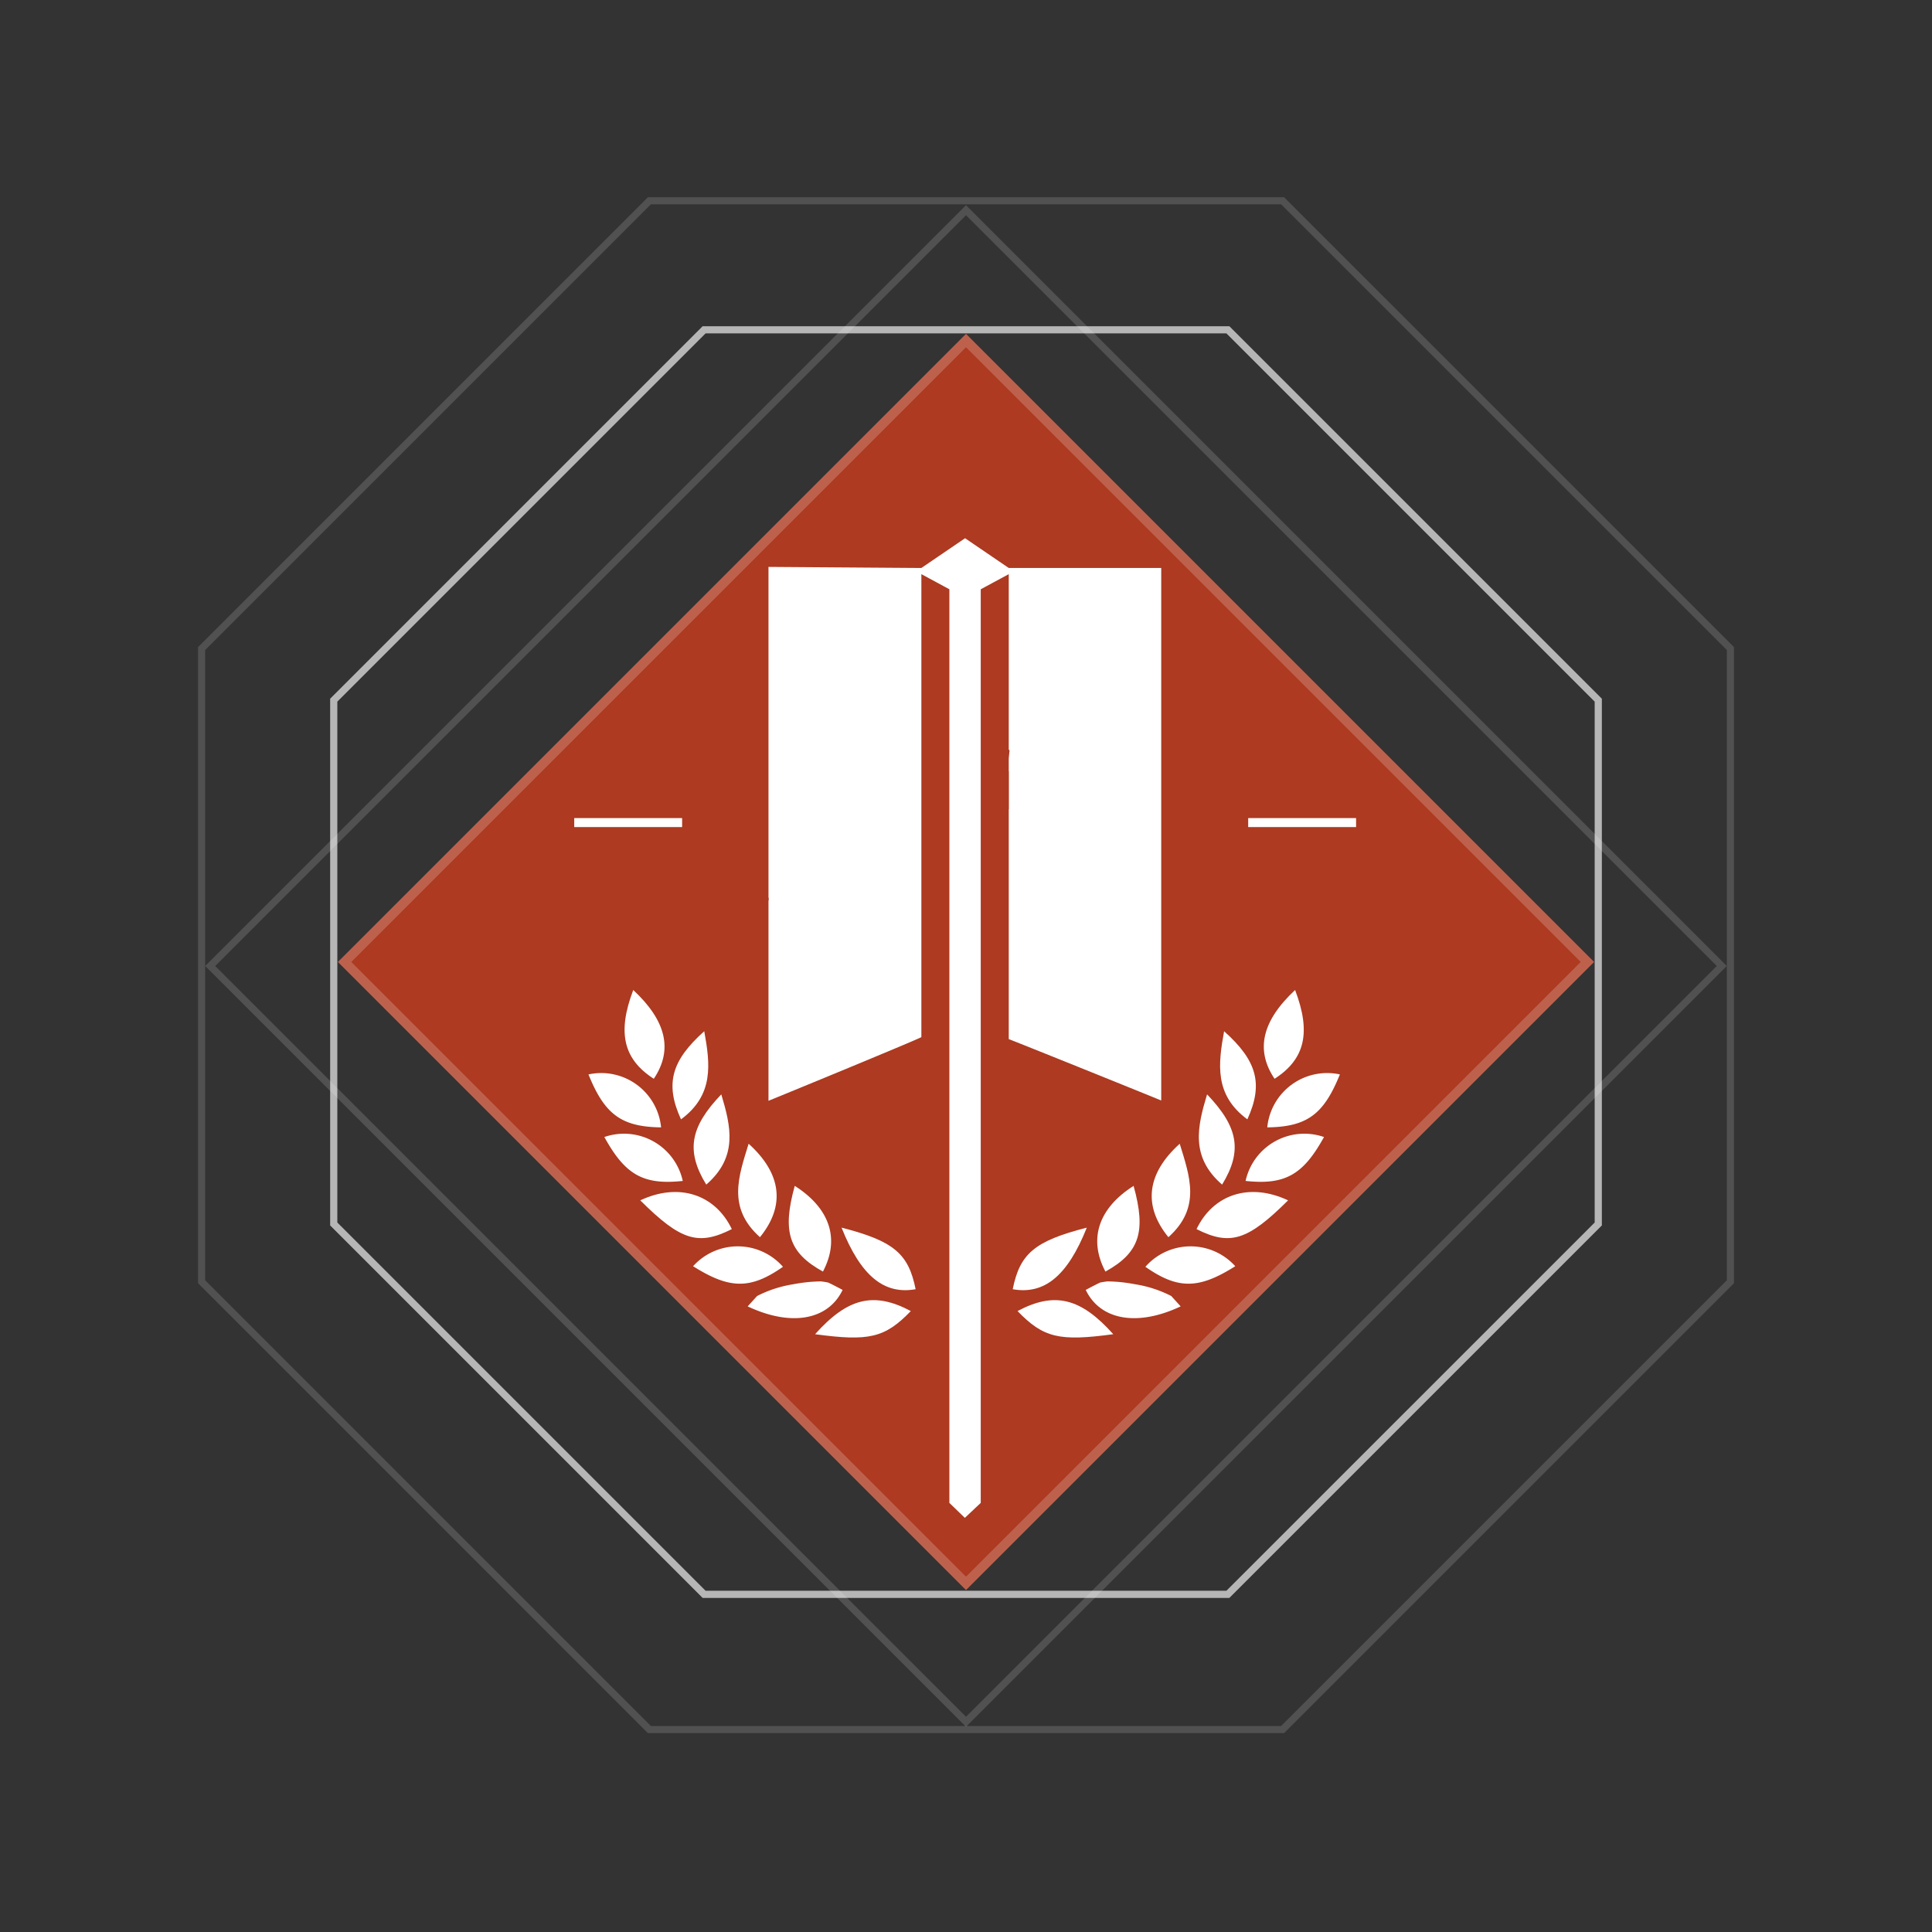 <svg xmlns="http://www.w3.org/2000/svg" viewBox="0 0 204.404 204.404">
  <rect x="0" y="0" width="204.404" height="204.404" fill="#333333" stroke="none"/>
  <title>lockdown</title>
  <g class="Layer_2" data-name="Layer 2">
    <g class="Layer_3" data-name="Layer 3">
      <rect class="orange" x="55.214" y="54.787" width="93.976" height="93.976" transform="translate(101.901 -42.459) rotate(45)" style="fill: #cc3c1d;opacity: 0.8"/>
      <g class="orange-border" style="opacity: 0.2">
        <path d="M102.202,36.738l65.037,65.037-65.037,65.037L37.165,101.776l65.037-65.037m0-1.414-66.451,66.451,66.451,66.451,66.451-66.451L102.202,35.324Z" style="fill: #fff"/>
      </g>
      <rect class="square" x="45.661" y="45.661" width="113.082" height="113.082" transform="translate(102.202 -42.334) rotate(45)" style="fill: none;stroke: #fff;stroke-miterlimit: 10;stroke-width: 0.75px;opacity: 0.15"/>
      <polygon class="polygon inner ani" points="129.91 34.893 74.494 34.893 35.309 74.078 35.309 129.494 74.494 168.679 129.91 168.679 169.096 129.494 169.096 74.078 129.91 34.893" style="fill: none;stroke: #fff;stroke-miterlimit: 10;stroke-width: 0.75px;opacity: 0.4"/>
      <polygon class="polygon inner" points="129.91 34.893 74.494 34.893 35.309 74.078 35.309 129.494 74.494 168.679 129.91 168.679 169.096 129.494 169.096 74.078 129.91 34.893" style="fill: none;stroke: #fff;stroke-miterlimit: 10;stroke-width: 0.75px;opacity: 0.4"/>
      <polygon class="polygon outer" points="135.7 21.241 68.704 21.241 21.331 68.614 21.331 135.61 68.704 182.984 135.7 182.984 183.074 135.61 183.074 68.614 135.7 21.241" style="fill: none;stroke: #fff;stroke-miterlimit: 10;stroke-width: 0.75px;opacity: 0.15"/>
    </g>
    <g class="lockdown">
      <path d="M106.726,60.092l-4.623-3.148-4.623,3.148L81.305,59.977v34.953a.656.656,0,0,1,0,.383V116.464c2.365-.963,15.62-6.415,16.175-6.738V60.744l2.963,1.6v96.659l1.637,1.585,1.682-1.585V62.345l2.963-1.6V79.305l.084.085-.084.833V81.587l.015.012v4.024h-.015v24.315c.825.301,13.534,5.426,16.131,6.493V60.092Z" style="fill: #fff"/>
      <g>
        <rect x="60.754" y="86.553" width="11.414" height="0.951" style="fill: #fff"/>
        <rect x="132.058" y="86.553" width="11.414" height="0.951" style="fill: #fff"/>
      </g>
      <g>
        <g>
          <path d="M67.739,126.996c4.086-1.917,7.924-.63,9.687,3.043C73.884,131.823,72.027,131.264,67.739,126.996Z" style="fill: #fff"/>
          <path d="M86.881,135.572c-.059.001-.119.001-.178.001a16.329,16.329,0,0,0-2.739.294,12.725,12.725,0,0,0-3.865,1.25l-.994,1.097c4.604,2.177,8.518,1.445,10.042-1.742-.626-.334-1.116-.59-1.536-.784Q87.247,135.62,86.881,135.572Z" style="fill: #fff"/>
          <path d="M87.066,134.531c-3.629-1.999-4.321-4.245-2.981-9.067C87.774,127.81,88.904,131.058,87.066,134.531Z" style="fill: #fff"/>
          <path d="M74.721,125.331c-2.186-3.575-1.704-6.099,1.59-9.549C77.328,119.17,78.107,122.393,74.721,125.331Z" style="fill: #fff"/>
          <path d="M80.403,130.893c-3.5-3.125-2.249-6.459-1.199-9.887C82.669,124.133,83.133,127.545,80.403,130.893Z" style="fill: #fff"/>
          <path d="M96.364,138.709c-2.741,2.841-4.432,3.223-10.129,2.449C89.665,137.324,92.427,136.618,96.364,138.709Z" style="fill: #fff"/>
          <path d="M69.943,119.275c-4.22-.051-5.98-1.389-7.683-5.602A6.364,6.364,0,0,1,69.943,119.275Z" style="fill: #fff"/>
          <path d="M66.998,104.742c3.507,3.272,4.218,6.343,2.173,9.393C65.942,112.058,65.288,109.228,66.998,104.742Z" style="fill: #fff"/>
          <path d="M89.035,129.883c5.532,1.417,7.084,2.756,7.838,6.515C93.541,136.991,91.082,135.015,89.035,129.883Z" style="fill: #fff"/>
          <path d="M72.236,124.942c-4.196.453-6.103-.666-8.296-4.646A6.364,6.364,0,0,1,72.236,124.942Z" style="fill: #fff"/>
          <path d="M72.049,118.427c-1.721-3.761-1.011-6.219,2.46-9.324C75.137,112.565,75.557,115.84,72.049,118.427Z" style="fill: #fff"/>
          <path d="M82.836,134.026c-3.455,2.423-5.666,2.365-9.508-.061A6.364,6.364,0,0,1,82.836,134.026Z" style="fill: #fff"/>
        </g>
        <g>
          <path d="M136.279,126.996c-4.086-1.917-7.924-.63-9.687,3.043C130.134,131.823,131.991,131.264,136.279,126.996Z" style="fill: #fff"/>
          <path d="M117.137,135.572c.059.001.119.001.178.001a16.33,16.33,0,0,1,2.739.294,12.725,12.725,0,0,1,3.865,1.25l.994,1.097c-4.604,2.177-8.518,1.445-10.042-1.742.626-.334,1.116-.59,1.536-.784Q116.771,135.62,117.137,135.572Z" style="fill: #fff"/>
          <path d="M116.952,134.531c3.629-1.999,4.321-4.245,2.981-9.067C116.244,127.81,115.115,131.058,116.952,134.531Z" style="fill: #fff"/>
          <path d="M129.297,125.331c2.186-3.575,1.704-6.099-1.59-9.549C126.69,119.17,125.911,122.393,129.297,125.331Z" style="fill: #fff"/>
          <path d="M123.615,130.893c3.5-3.125,2.249-6.459,1.199-9.887C121.349,124.133,120.885,127.545,123.615,130.893Z" style="fill: #fff"/>
          <path d="M107.654,138.709c2.741,2.841,4.432,3.223,10.129,2.449C114.353,137.324,111.591,136.618,107.654,138.709Z" style="fill: #fff"/>
          <path d="M134.076,119.275c4.22-.051,5.98-1.389,7.683-5.602A6.364,6.364,0,0,0,134.076,119.275Z" style="fill: #fff"/>
          <path d="M137.02,104.742c-3.507,3.272-4.218,6.343-2.173,9.393C138.076,112.058,138.73,109.228,137.02,104.742Z" style="fill: #fff"/>
          <path d="M114.983,129.883c-5.532,1.417-7.084,2.756-7.838,6.515C110.477,136.991,112.937,135.015,114.983,129.883Z" style="fill: #fff"/>
          <path d="M131.782,124.942c4.196.453,6.103-.666,8.296-4.646A6.364,6.364,0,0,0,131.782,124.942Z" style="fill: #fff"/>
          <path d="M131.969,118.427c1.721-3.761,1.011-6.219-2.46-9.324C128.881,112.565,128.462,115.84,131.969,118.427Z" style="fill: #fff"/>
          <path d="M121.182,134.026c3.455,2.423,5.666,2.365,9.508-.061A6.364,6.364,0,0,0,121.182,134.026Z" style="fill: #fff"/>
        </g>
      </g>
    </g>
  </g>
</svg>
